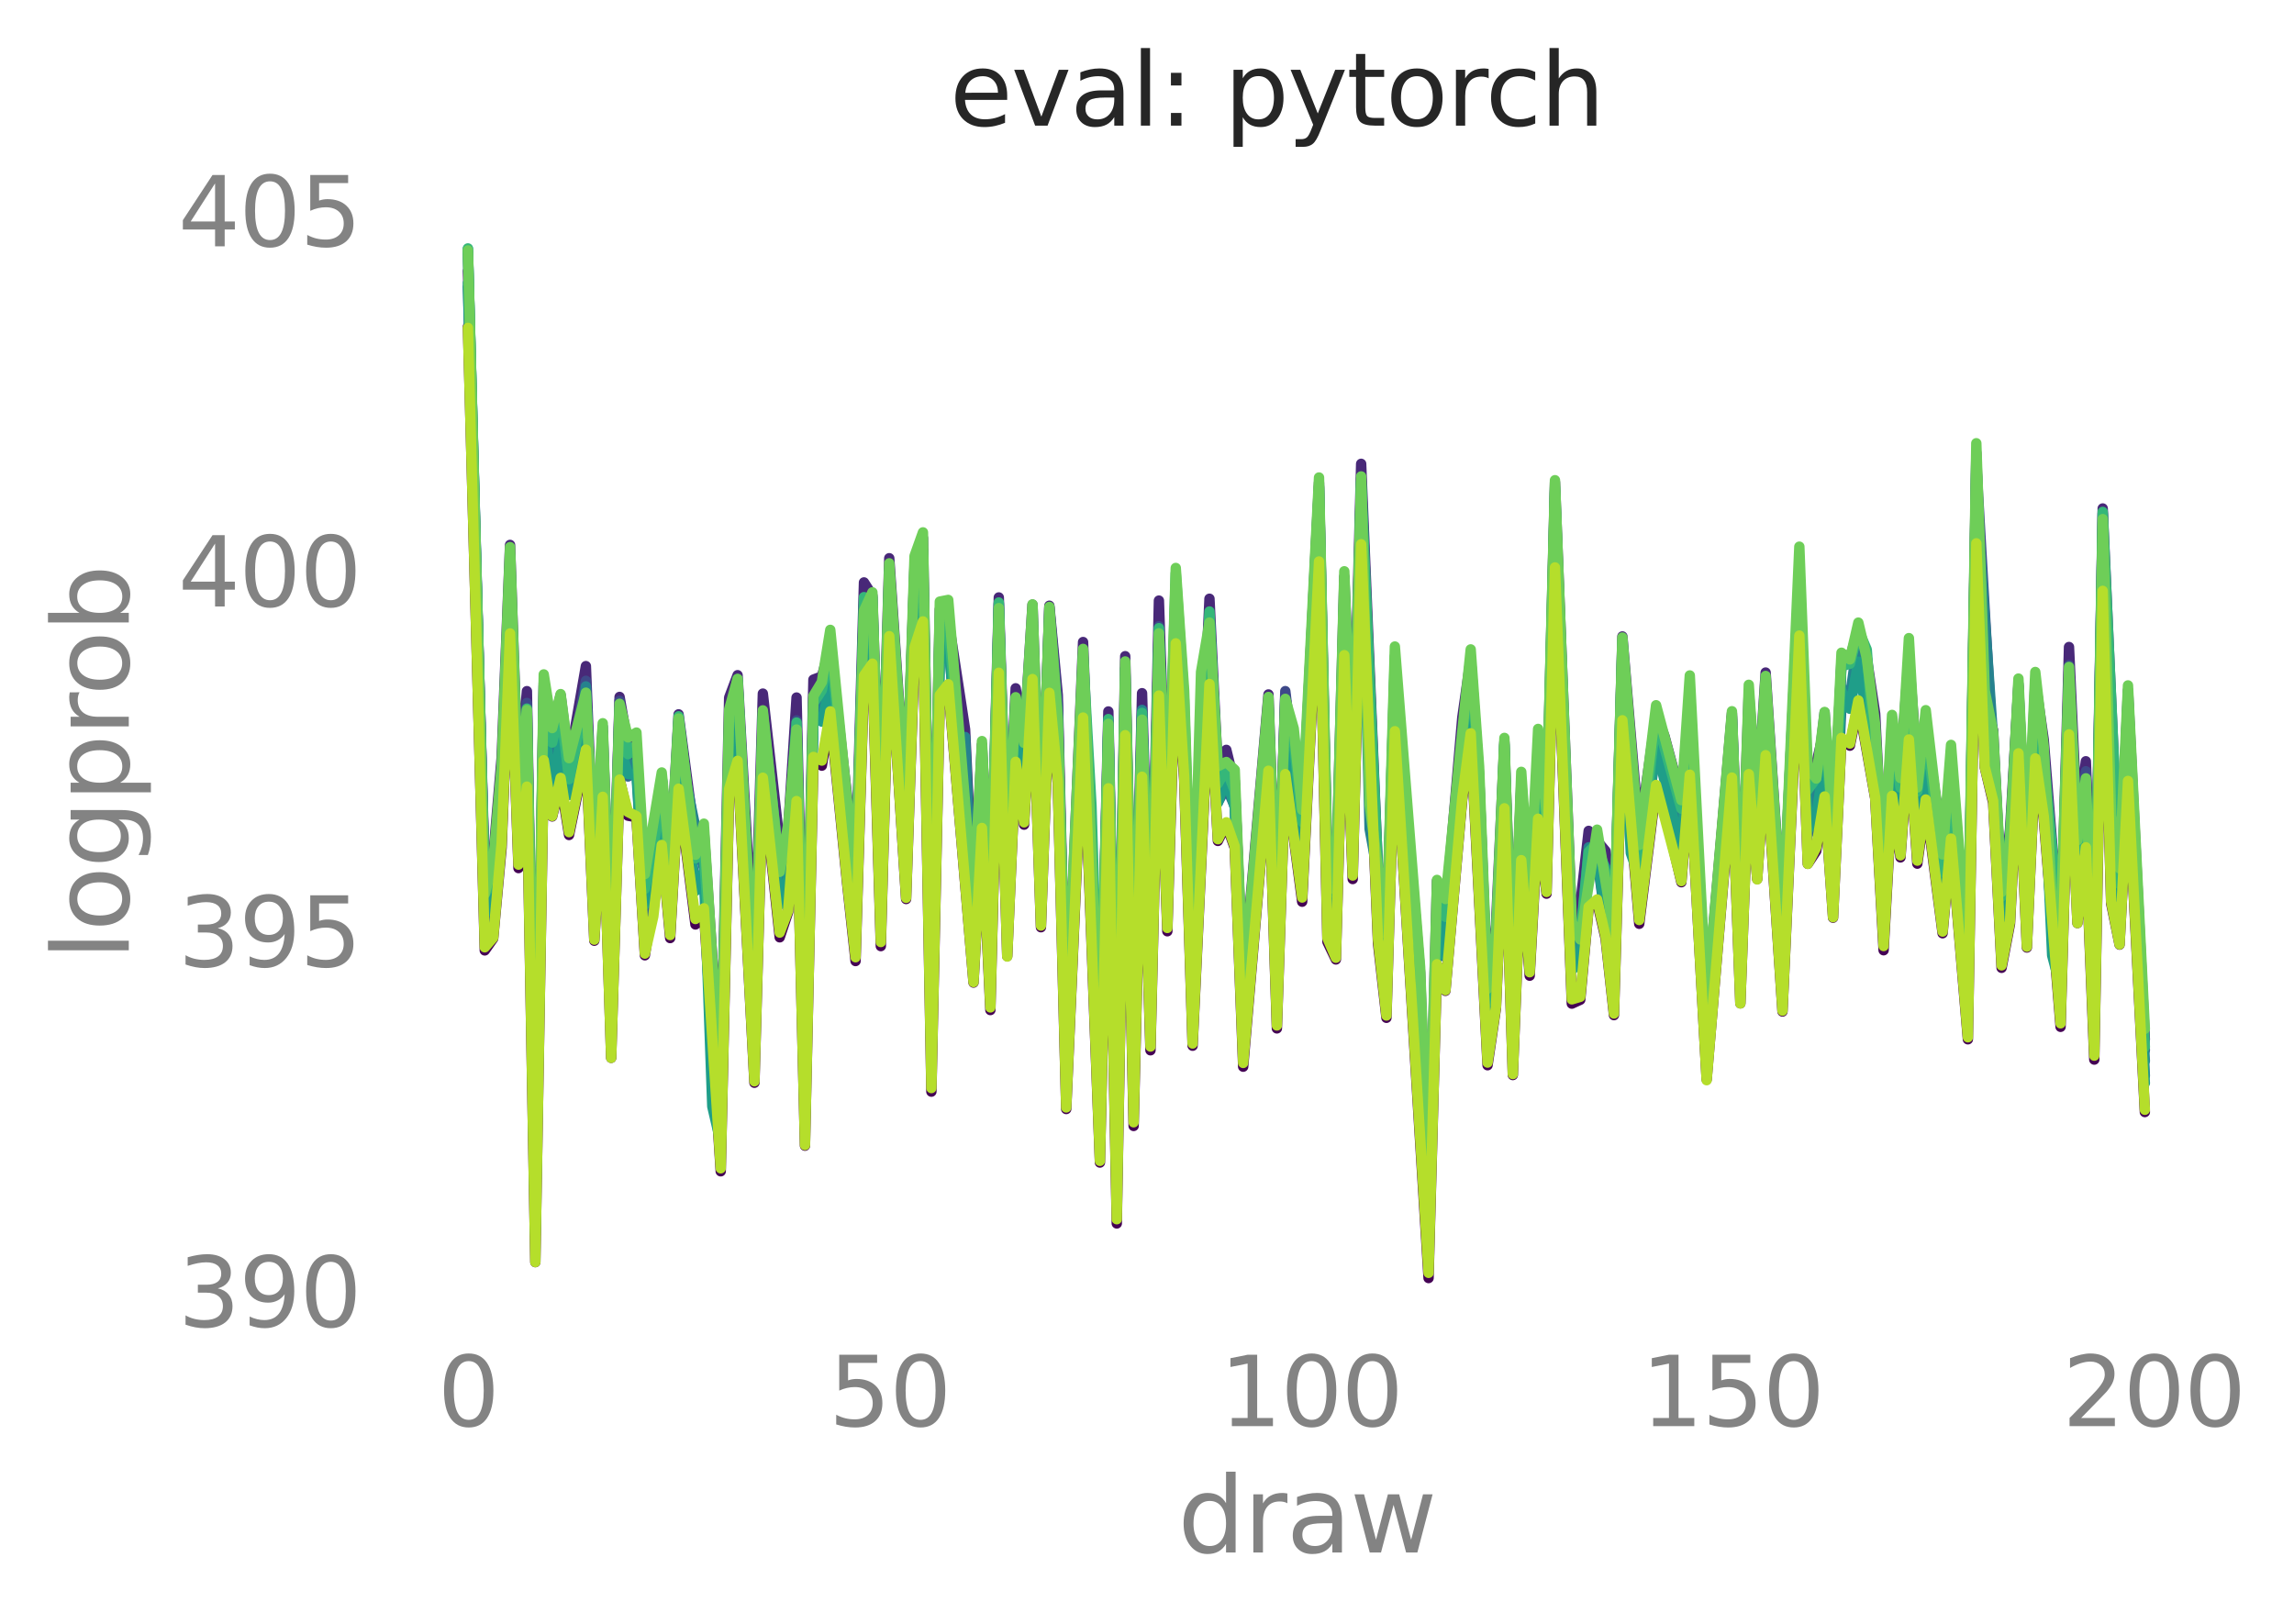 <?xml version="1.0" encoding="utf-8" standalone="no"?>
<!DOCTYPE svg PUBLIC "-//W3C//DTD SVG 1.1//EN"
  "http://www.w3.org/Graphics/SVG/1.1/DTD/svg11.dtd">
<svg xmlns:xlink="http://www.w3.org/1999/xlink" width="331.27pt" height="234.534pt" viewBox="0 0 331.27 234.534" xmlns="http://www.w3.org/2000/svg" version="1.1">
 <defs>
  <style type="text/css">*{stroke-linejoin: round; stroke-linecap: butt}</style>
 </defs>
 <g id="figure_1">
  <g id="patch_1">
   <path d="M 0 234.534 
L 331.27 234.534 
L 331.27 0 
L 0 0 
L 0 234.534 
z
" style="fill: none"/>
  </g>
  <g id="axes_1">
   <g id="patch_2">
    <path d="M 55.462 192.01 
L 321.839 192.01 
L 321.839 28.443 
L 55.462 28.443 
L 55.462 192.01 
z
" style="fill: none"/>
   </g>
   <g id="matplotlib.axis_1">
    <g id="xtick_1">
     <g id="text_1">
      <!-- 0 -->
      <g style="fill: #838383" transform="translate(63.196 205.958) scale(0.138 -0.138)">
       <defs>
        <path id="DejaVuSans-30" d="M 2034 4250 
Q 1547 4250 1301 3770 
Q 1056 3291 1056 2328 
Q 1056 1369 1301 889 
Q 1547 409 2034 409 
Q 2525 409 2770 889 
Q 3016 1369 3016 2328 
Q 3016 3291 2770 3770 
Q 2525 4250 2034 4250 
z
M 2034 4750 
Q 2819 4750 3233 4129 
Q 3647 3509 3647 2328 
Q 3647 1150 3233 529 
Q 2819 -91 2034 -91 
Q 1250 -91 836 529 
Q 422 1150 422 2328 
Q 422 3509 836 4129 
Q 1250 4750 2034 4750 
z
" transform="scale(0.016)"/>
       </defs>
       <use xlink:href="#DejaVuSans-30"/>
      </g>
     </g>
    </g>
    <g id="xtick_2">
     <g id="text_2">
      <!-- 50 -->
      <g style="fill: #838383" transform="translate(119.666 205.958) scale(0.138 -0.138)">
       <defs>
        <path id="DejaVuSans-35" d="M 691 4666 
L 3169 4666 
L 3169 4134 
L 1269 4134 
L 1269 2991 
Q 1406 3038 1543 3061 
Q 1681 3084 1819 3084 
Q 2600 3084 3056 2656 
Q 3513 2228 3513 1497 
Q 3513 744 3044 326 
Q 2575 -91 1722 -91 
Q 1428 -91 1123 -41 
Q 819 9 494 109 
L 494 744 
Q 775 591 1075 516 
Q 1375 441 1709 441 
Q 2250 441 2565 725 
Q 2881 1009 2881 1497 
Q 2881 1984 2565 2268 
Q 2250 2553 1709 2553 
Q 1456 2553 1204 2497 
Q 953 2441 691 2322 
L 691 4666 
z
" transform="scale(0.016)"/>
       </defs>
       <use xlink:href="#DejaVuSans-35"/>
       <use xlink:href="#DejaVuSans-30" x="63.623"/>
      </g>
     </g>
    </g>
    <g id="xtick_3">
     <g id="text_3">
      <!-- 100 -->
      <g style="fill: #838383" transform="translate(176.136 205.958) scale(0.138 -0.138)">
       <defs>
        <path id="DejaVuSans-31" d="M 794 531 
L 1825 531 
L 1825 4091 
L 703 3866 
L 703 4441 
L 1819 4666 
L 2450 4666 
L 2450 531 
L 3481 531 
L 3481 0 
L 794 0 
L 794 531 
z
" transform="scale(0.016)"/>
       </defs>
       <use xlink:href="#DejaVuSans-31"/>
       <use xlink:href="#DejaVuSans-30" x="63.623"/>
       <use xlink:href="#DejaVuSans-30" x="127.246"/>
      </g>
     </g>
    </g>
    <g id="xtick_4">
     <g id="text_4">
      <!-- 150 -->
      <g style="fill: #838383" transform="translate(236.981 205.958) scale(0.138 -0.138)">
       <use xlink:href="#DejaVuSans-31"/>
       <use xlink:href="#DejaVuSans-35" x="63.623"/>
       <use xlink:href="#DejaVuSans-30" x="127.246"/>
      </g>
     </g>
    </g>
    <g id="xtick_5">
     <g id="text_5">
      <!-- 200 -->
      <g style="fill: #838383" transform="translate(297.825 205.958) scale(0.138 -0.138)">
       <defs>
        <path id="DejaVuSans-32" d="M 1228 531 
L 3431 531 
L 3431 0 
L 469 0 
L 469 531 
Q 828 903 1448 1529 
Q 2069 2156 2228 2338 
Q 2531 2678 2651 2914 
Q 2772 3150 2772 3378 
Q 2772 3750 2511 3984 
Q 2250 4219 1831 4219 
Q 1534 4219 1204 4116 
Q 875 4013 500 3803 
L 500 4441 
Q 881 4594 1212 4672 
Q 1544 4750 1819 4750 
Q 2544 4750 2975 4387 
Q 3406 4025 3406 3419 
Q 3406 3131 3298 2873 
Q 3191 2616 2906 2266 
Q 2828 2175 2409 1742 
Q 1991 1309 1228 531 
z
" transform="scale(0.016)"/>
       </defs>
       <use xlink:href="#DejaVuSans-32"/>
       <use xlink:href="#DejaVuSans-30" x="63.623"/>
       <use xlink:href="#DejaVuSans-30" x="127.246"/>
      </g>
     </g>
    </g>
    <g id="text_6">
     <!-- draw -->
     <g style="fill: #838383" transform="translate(170.076 224.215) scale(0.15 -0.15)">
      <defs>
       <path id="DejaVuSans-64" d="M 2906 2969 
L 2906 4863 
L 3481 4863 
L 3481 0 
L 2906 0 
L 2906 525 
Q 2725 213 2448 61 
Q 2172 -91 1784 -91 
Q 1150 -91 751 415 
Q 353 922 353 1747 
Q 353 2572 751 3078 
Q 1150 3584 1784 3584 
Q 2172 3584 2448 3432 
Q 2725 3281 2906 2969 
z
M 947 1747 
Q 947 1113 1208 752 
Q 1469 391 1925 391 
Q 2381 391 2643 752 
Q 2906 1113 2906 1747 
Q 2906 2381 2643 2742 
Q 2381 3103 1925 3103 
Q 1469 3103 1208 2742 
Q 947 2381 947 1747 
z
" transform="scale(0.016)"/>
       <path id="DejaVuSans-72" d="M 2631 2963 
Q 2534 3019 2420 3045 
Q 2306 3072 2169 3072 
Q 1681 3072 1420 2755 
Q 1159 2438 1159 1844 
L 1159 0 
L 581 0 
L 581 3500 
L 1159 3500 
L 1159 2956 
Q 1341 3275 1631 3429 
Q 1922 3584 2338 3584 
Q 2397 3584 2469 3576 
Q 2541 3569 2628 3553 
L 2631 2963 
z
" transform="scale(0.016)"/>
       <path id="DejaVuSans-61" d="M 2194 1759 
Q 1497 1759 1228 1600 
Q 959 1441 959 1056 
Q 959 750 1161 570 
Q 1363 391 1709 391 
Q 2188 391 2477 730 
Q 2766 1069 2766 1631 
L 2766 1759 
L 2194 1759 
z
M 3341 1997 
L 3341 0 
L 2766 0 
L 2766 531 
Q 2569 213 2275 61 
Q 1981 -91 1556 -91 
Q 1019 -91 701 211 
Q 384 513 384 1019 
Q 384 1609 779 1909 
Q 1175 2209 1959 2209 
L 2766 2209 
L 2766 2266 
Q 2766 2663 2505 2880 
Q 2244 3097 1772 3097 
Q 1472 3097 1187 3025 
Q 903 2953 641 2809 
L 641 3341 
Q 956 3463 1253 3523 
Q 1550 3584 1831 3584 
Q 2591 3584 2966 3190 
Q 3341 2797 3341 1997 
z
" transform="scale(0.016)"/>
       <path id="DejaVuSans-77" d="M 269 3500 
L 844 3500 
L 1563 769 
L 2278 3500 
L 2956 3500 
L 3675 769 
L 4391 3500 
L 4966 3500 
L 4050 0 
L 3372 0 
L 2619 2869 
L 1863 0 
L 1184 0 
L 269 3500 
z
" transform="scale(0.016)"/>
      </defs>
      <use xlink:href="#DejaVuSans-64"/>
      <use xlink:href="#DejaVuSans-72" x="63.477"/>
      <use xlink:href="#DejaVuSans-61" x="104.59"/>
      <use xlink:href="#DejaVuSans-77" x="165.869"/>
     </g>
    </g>
   </g>
   <g id="matplotlib.axis_2">
    <g id="ytick_1">
     <g id="text_7">
      <!-- 390 -->
      <g style="fill: #838383" transform="translate(25.717 191.62) scale(0.138 -0.138)">
       <defs>
        <path id="DejaVuSans-33" d="M 2597 2516 
Q 3050 2419 3304 2112 
Q 3559 1806 3559 1356 
Q 3559 666 3084 287 
Q 2609 -91 1734 -91 
Q 1441 -91 1130 -33 
Q 819 25 488 141 
L 488 750 
Q 750 597 1062 519 
Q 1375 441 1716 441 
Q 2309 441 2620 675 
Q 2931 909 2931 1356 
Q 2931 1769 2642 2001 
Q 2353 2234 1838 2234 
L 1294 2234 
L 1294 2753 
L 1863 2753 
Q 2328 2753 2575 2939 
Q 2822 3125 2822 3475 
Q 2822 3834 2567 4026 
Q 2313 4219 1838 4219 
Q 1578 4219 1281 4162 
Q 984 4106 628 3988 
L 628 4550 
Q 988 4650 1302 4700 
Q 1616 4750 1894 4750 
Q 2613 4750 3031 4423 
Q 3450 4097 3450 3541 
Q 3450 3153 3228 2886 
Q 3006 2619 2597 2516 
z
" transform="scale(0.016)"/>
        <path id="DejaVuSans-39" d="M 703 97 
L 703 672 
Q 941 559 1184 500 
Q 1428 441 1663 441 
Q 2288 441 2617 861 
Q 2947 1281 2994 2138 
Q 2813 1869 2534 1725 
Q 2256 1581 1919 1581 
Q 1219 1581 811 2004 
Q 403 2428 403 3163 
Q 403 3881 828 4315 
Q 1253 4750 1959 4750 
Q 2769 4750 3195 4129 
Q 3622 3509 3622 2328 
Q 3622 1225 3098 567 
Q 2575 -91 1691 -91 
Q 1453 -91 1209 -44 
Q 966 3 703 97 
z
M 1959 2075 
Q 2384 2075 2632 2365 
Q 2881 2656 2881 3163 
Q 2881 3666 2632 3958 
Q 2384 4250 1959 4250 
Q 1534 4250 1286 3958 
Q 1038 3666 1038 3163 
Q 1038 2656 1286 2365 
Q 1534 2075 1959 2075 
z
" transform="scale(0.016)"/>
       </defs>
       <use xlink:href="#DejaVuSans-33"/>
       <use xlink:href="#DejaVuSans-39" x="63.623"/>
       <use xlink:href="#DejaVuSans-30" x="127.246"/>
      </g>
     </g>
    </g>
    <g id="ytick_2">
     <g id="text_8">
      <!-- 395 -->
      <g style="fill: #838383" transform="translate(25.717 139.604) scale(0.138 -0.138)">
       <use xlink:href="#DejaVuSans-33"/>
       <use xlink:href="#DejaVuSans-39" x="63.623"/>
       <use xlink:href="#DejaVuSans-35" x="127.246"/>
      </g>
     </g>
    </g>
    <g id="ytick_3">
     <g id="text_9">
      <!-- 400 -->
      <g style="fill: #838383" transform="translate(25.717 87.588) scale(0.138 -0.138)">
       <defs>
        <path id="DejaVuSans-34" d="M 2419 4116 
L 825 1625 
L 2419 1625 
L 2419 4116 
z
M 2253 4666 
L 3047 4666 
L 3047 1625 
L 3713 1625 
L 3713 1100 
L 3047 1100 
L 3047 0 
L 2419 0 
L 2419 1100 
L 313 1100 
L 313 1709 
L 2253 4666 
z
" transform="scale(0.016)"/>
       </defs>
       <use xlink:href="#DejaVuSans-34"/>
       <use xlink:href="#DejaVuSans-30" x="63.623"/>
       <use xlink:href="#DejaVuSans-30" x="127.246"/>
      </g>
     </g>
    </g>
    <g id="ytick_4">
     <g id="text_10">
      <!-- 405 -->
      <g style="fill: #838383" transform="translate(25.717 35.572) scale(0.138 -0.138)">
       <use xlink:href="#DejaVuSans-34"/>
       <use xlink:href="#DejaVuSans-30" x="63.623"/>
       <use xlink:href="#DejaVuSans-35" x="127.246"/>
      </g>
     </g>
    </g>
    <g id="text_11">
     <!-- logprob -->
     <g style="fill: #838383" transform="translate(18.598 138.686) rotate(-90) scale(0.15 -0.15)">
      <defs>
       <path id="DejaVuSans-6c" d="M 603 4863 
L 1178 4863 
L 1178 0 
L 603 0 
L 603 4863 
z
" transform="scale(0.016)"/>
       <path id="DejaVuSans-6f" d="M 1959 3097 
Q 1497 3097 1228 2736 
Q 959 2375 959 1747 
Q 959 1119 1226 758 
Q 1494 397 1959 397 
Q 2419 397 2687 759 
Q 2956 1122 2956 1747 
Q 2956 2369 2687 2733 
Q 2419 3097 1959 3097 
z
M 1959 3584 
Q 2709 3584 3137 3096 
Q 3566 2609 3566 1747 
Q 3566 888 3137 398 
Q 2709 -91 1959 -91 
Q 1206 -91 779 398 
Q 353 888 353 1747 
Q 353 2609 779 3096 
Q 1206 3584 1959 3584 
z
" transform="scale(0.016)"/>
       <path id="DejaVuSans-67" d="M 2906 1791 
Q 2906 2416 2648 2759 
Q 2391 3103 1925 3103 
Q 1463 3103 1205 2759 
Q 947 2416 947 1791 
Q 947 1169 1205 825 
Q 1463 481 1925 481 
Q 2391 481 2648 825 
Q 2906 1169 2906 1791 
z
M 3481 434 
Q 3481 -459 3084 -895 
Q 2688 -1331 1869 -1331 
Q 1566 -1331 1297 -1286 
Q 1028 -1241 775 -1147 
L 775 -588 
Q 1028 -725 1275 -790 
Q 1522 -856 1778 -856 
Q 2344 -856 2625 -561 
Q 2906 -266 2906 331 
L 2906 616 
Q 2728 306 2450 153 
Q 2172 0 1784 0 
Q 1141 0 747 490 
Q 353 981 353 1791 
Q 353 2603 747 3093 
Q 1141 3584 1784 3584 
Q 2172 3584 2450 3431 
Q 2728 3278 2906 2969 
L 2906 3500 
L 3481 3500 
L 3481 434 
z
" transform="scale(0.016)"/>
       <path id="DejaVuSans-70" d="M 1159 525 
L 1159 -1331 
L 581 -1331 
L 581 3500 
L 1159 3500 
L 1159 2969 
Q 1341 3281 1617 3432 
Q 1894 3584 2278 3584 
Q 2916 3584 3314 3078 
Q 3713 2572 3713 1747 
Q 3713 922 3314 415 
Q 2916 -91 2278 -91 
Q 1894 -91 1617 61 
Q 1341 213 1159 525 
z
M 3116 1747 
Q 3116 2381 2855 2742 
Q 2594 3103 2138 3103 
Q 1681 3103 1420 2742 
Q 1159 2381 1159 1747 
Q 1159 1113 1420 752 
Q 1681 391 2138 391 
Q 2594 391 2855 752 
Q 3116 1113 3116 1747 
z
" transform="scale(0.016)"/>
       <path id="DejaVuSans-62" d="M 3116 1747 
Q 3116 2381 2855 2742 
Q 2594 3103 2138 3103 
Q 1681 3103 1420 2742 
Q 1159 2381 1159 1747 
Q 1159 1113 1420 752 
Q 1681 391 2138 391 
Q 2594 391 2855 752 
Q 3116 1113 3116 1747 
z
M 1159 2969 
Q 1341 3281 1617 3432 
Q 1894 3584 2278 3584 
Q 2916 3584 3314 3078 
Q 3713 2572 3713 1747 
Q 3713 922 3314 415 
Q 2916 -91 2278 -91 
Q 1894 -91 1617 61 
Q 1341 213 1159 525 
L 1159 0 
L 581 0 
L 581 4863 
L 1159 4863 
L 1159 2969 
z
" transform="scale(0.016)"/>
      </defs>
      <use xlink:href="#DejaVuSans-6c"/>
      <use xlink:href="#DejaVuSans-6f" x="27.783"/>
      <use xlink:href="#DejaVuSans-67" x="88.965"/>
      <use xlink:href="#DejaVuSans-70" x="152.441"/>
      <use xlink:href="#DejaVuSans-72" x="215.918"/>
      <use xlink:href="#DejaVuSans-6f" x="254.781"/>
      <use xlink:href="#DejaVuSans-62" x="315.963"/>
     </g>
    </g>
   </g>
   <g id="line2d_1">
    <path d="M 67.571 47.173 
L 70.004 137.257 
L 71.221 135.531 
L 72.438 122.39 
L 73.655 91.593 
L 74.872 125.368 
L 76.089 114.272 
L 77.306 182.273 
L 78.522 110.25 
L 79.739 117.911 
L 80.956 112.954 
L 82.173 120.587 
L 84.607 108.714 
L 85.824 135.858 
L 87.041 114.995 
L 88.258 152.769 
L 89.474 112.542 
L 90.691 117.801 
L 91.908 118.028 
L 93.125 137.963 
L 95.559 122.044 
L 96.776 135.475 
L 97.993 114.092 
L 100.426 133.51 
L 101.643 131.543 
L 104.077 169.156 
L 105.294 114.425 
L 106.511 110.266 
L 108.945 156.37 
L 110.161 112.68 
L 112.595 135.367 
L 113.812 131.714 
L 115.029 115.683 
L 116.246 165.461 
L 117.463 109.651 
L 118.68 110.574 
L 119.897 103.291 
L 122.33 127.609 
L 123.547 138.793 
L 124.764 98.017 
L 125.981 96.469 
L 127.198 136.636 
L 128.415 91.988 
L 130.849 129.834 
L 132.065 93.998 
L 133.282 90.181 
L 134.499 157.652 
L 135.716 100.712 
L 136.933 99.024 
L 140.584 141.904 
L 141.8 120.049 
L 143.017 145.87 
L 144.234 97.699 
L 145.451 138.087 
L 146.668 110.384 
L 147.885 119.095 
L 149.102 98.258 
L 150.319 133.91 
L 151.536 100.377 
L 152.752 113.221 
L 153.969 160.164 
L 156.403 104.298 
L 158.837 167.894 
L 160.054 114.425 
L 161.271 176.691 
L 162.488 106.623 
L 163.704 162.609 
L 164.921 112.618 
L 166.138 151.68 
L 167.355 100.566 
L 168.572 134.491 
L 169.789 93.75 
L 171.006 112.704 
L 172.223 151.023 
L 174.656 99.404 
L 175.873 121.445 
L 177.09 119.027 
L 178.307 122.461 
L 179.524 154.05 
L 183.175 111.433 
L 184.391 148.521 
L 185.608 111.754 
L 188.042 130.223 
L 190.476 81.383 
L 191.693 136.024 
L 192.91 138.563 
L 194.127 94.88 
L 195.343 126.951 
L 196.56 78.852 
L 198.994 136.242 
L 200.211 146.99 
L 201.428 105.638 
L 206.295 184.575 
L 207.512 139.31 
L 208.729 143.096 
L 211.163 115.407 
L 212.38 106.407 
L 214.814 153.84 
L 216.03 145.589 
L 217.247 117.004 
L 218.464 155.256 
L 219.681 124.521 
L 220.898 140.908 
L 222.115 118.866 
L 223.332 129.061 
L 224.549 82.218 
L 226.982 144.944 
L 228.199 144.386 
L 229.416 131.059 
L 230.633 130.235 
L 231.85 135.503 
L 233.067 146.604 
L 234.284 104.605 
L 236.717 133.413 
L 239.151 113.782 
L 240.368 117.106 
L 242.802 127.409 
L 244.019 112.143 
L 246.453 155.877 
L 250.103 112.733 
L 251.32 144.901 
L 252.537 111.992 
L 253.754 126.948 
L 254.971 109.402 
L 257.405 146.084 
L 259.838 92.366 
L 261.055 124.751 
L 262.272 122.907 
L 263.489 115.158 
L 264.706 132.536 
L 265.923 106.677 
L 267.14 107.689 
L 268.357 101.594 
L 270.79 115.276 
L 272.007 137.234 
L 273.224 115.377 
L 274.441 123.824 
L 275.658 107.011 
L 276.875 124.728 
L 278.092 115.967 
L 280.525 134.781 
L 281.742 121.292 
L 284.176 150.094 
L 285.393 78.443 
L 286.61 110.789 
L 287.827 115.949 
L 289.044 139.772 
L 290.26 133.415 
L 291.477 109.172 
L 292.694 136.84 
L 293.911 109.87 
L 295.128 118.218 
L 297.562 148.294 
L 298.779 106.012 
L 299.996 133.311 
L 301.212 122.905 
L 302.429 153.026 
L 303.646 86.014 
L 304.863 130.47 
L 306.08 136.426 
L 307.297 113.192 
L 309.731 160.6 
L 309.731 160.6 
" clip-path="url(#pcec8968538)" style="fill: none; stroke: #440154; stroke-width: 1.5; stroke-linecap: round"/>
   </g>
   <g id="line2d_2">
    <path d="M 67.571 39.151 
L 70.004 126.274 
L 71.221 123.756 
L 72.438 109.398 
L 73.655 78.697 
L 74.872 114.412 
L 76.089 99.816 
L 77.306 171.863 
L 78.522 98.653 
L 79.739 105.536 
L 80.956 100.397 
L 82.173 110.205 
L 84.607 96.2 
L 85.824 126.695 
L 87.041 105.695 
L 88.258 141.36 
L 89.474 100.65 
L 90.691 107.613 
L 91.908 108.062 
L 93.125 127.391 
L 94.342 122.993 
L 95.559 112.174 
L 96.776 125.086 
L 97.993 103.167 
L 100.426 121.604 
L 101.643 119.998 
L 104.077 156.475 
L 105.294 100.75 
L 106.511 97.512 
L 108.945 140.52 
L 110.161 100.17 
L 112.595 121.8 
L 113.812 119.747 
L 115.029 100.738 
L 116.246 154.223 
L 117.463 98.151 
L 118.68 97.69 
L 119.897 93.381 
L 122.33 115.07 
L 123.547 126.566 
L 124.764 84.114 
L 125.981 86.025 
L 127.198 122.865 
L 128.415 80.619 
L 130.849 116.408 
L 132.065 81.853 
L 133.282 77.707 
L 134.499 144.912 
L 135.716 87.997 
L 136.933 89.376 
L 139.367 105.35 
L 140.584 131.045 
L 141.8 107.565 
L 143.017 132.893 
L 144.234 86.284 
L 145.451 125.604 
L 146.668 99.406 
L 147.885 106.645 
L 149.102 87.34 
L 150.319 122.556 
L 151.536 87.481 
L 152.752 100.384 
L 153.969 150.829 
L 156.403 92.722 
L 158.837 155.563 
L 160.054 102.75 
L 161.271 163.602 
L 162.488 94.768 
L 163.704 150.414 
L 164.921 100.111 
L 166.138 141.867 
L 167.355 86.738 
L 168.572 122.989 
L 169.789 84.462 
L 171.006 103.064 
L 172.223 139.893 
L 174.656 86.471 
L 175.873 111.363 
L 177.09 108.296 
L 178.307 113.274 
L 179.524 141.991 
L 183.175 100.292 
L 184.391 135.695 
L 185.608 100.448 
L 188.042 118.574 
L 190.476 69.724 
L 191.693 124.803 
L 192.91 128.126 
L 194.127 83.298 
L 195.343 113.695 
L 196.56 66.987 
L 198.994 125.795 
L 200.211 134.682 
L 201.428 96.081 
L 205.078 140.49 
L 206.295 174.904 
L 207.512 127.239 
L 208.729 131.827 
L 211.163 103.635 
L 212.38 95.093 
L 213.597 112.219 
L 214.814 143.592 
L 216.03 133.603 
L 217.247 107.186 
L 218.464 142.842 
L 219.681 113.76 
L 220.898 128.895 
L 222.115 109.063 
L 223.332 118.088 
L 224.549 69.652 
L 226.982 132.93 
L 228.199 130.696 
L 229.416 119.997 
L 231.85 122.901 
L 233.067 135.591 
L 234.284 91.918 
L 236.717 120.475 
L 239.151 103.211 
L 240.368 106.321 
L 242.802 115.372 
L 244.019 102.566 
L 246.453 145.282 
L 250.103 103.011 
L 251.32 135.165 
L 252.537 100.047 
L 253.754 116.039 
L 254.971 97.13 
L 257.405 134.02 
L 259.838 82.236 
L 261.055 115.563 
L 263.489 105.159 
L 264.706 120.828 
L 265.923 95.976 
L 267.14 94.998 
L 268.357 90.939 
L 269.573 94.993 
L 270.79 103.065 
L 272.007 127.443 
L 273.224 106.075 
L 274.441 110.718 
L 275.658 94.871 
L 276.875 110.962 
L 278.092 104.756 
L 280.525 122.313 
L 281.742 110.602 
L 284.176 139.916 
L 285.393 65.411 
L 286.61 101.33 
L 287.827 105.463 
L 289.044 129.839 
L 290.26 119.857 
L 291.477 99.107 
L 292.694 126.895 
L 293.911 98.305 
L 295.128 106.822 
L 297.562 136.84 
L 298.779 93.441 
L 299.996 119.84 
L 301.212 109.943 
L 302.429 141.47 
L 303.646 73.433 
L 306.08 128.648 
L 307.297 99.722 
L 309.731 150.113 
L 309.731 150.113 
" clip-path="url(#pcec8968538)" style="fill: none; stroke: #482878; stroke-width: 1.5; stroke-linecap: round"/>
   </g>
   <g id="line2d_3">
    <path d="M 67.571 36.418 
L 70.004 127.607 
L 71.221 125.678 
L 72.438 111.309 
L 73.655 81.026 
L 74.872 116.885 
L 76.089 101.527 
L 77.306 171.973 
L 78.522 99.012 
L 79.739 106.211 
L 80.956 103.531 
L 82.173 111.774 
L 84.607 98.327 
L 85.824 128.587 
L 87.041 104.971 
L 88.258 142.845 
L 89.474 101.21 
L 90.691 109.167 
L 91.908 108.782 
L 93.125 129.997 
L 95.559 112.47 
L 96.776 126.961 
L 97.993 104.273 
L 100.426 124.21 
L 101.643 120.989 
L 104.077 158.683 
L 105.294 105.716 
L 106.511 98.414 
L 108.945 145.078 
L 110.161 104.478 
L 112.595 125.298 
L 113.812 120.967 
L 115.029 104.039 
L 116.246 156.852 
L 117.463 100.705 
L 118.68 101.008 
L 119.897 92.185 
L 122.33 117.404 
L 123.547 127.647 
L 124.764 87.279 
L 125.981 87.36 
L 127.198 124.615 
L 128.415 84.027 
L 130.849 117.567 
L 132.065 82.955 
L 133.282 79.507 
L 134.499 148.679 
L 135.716 89.647 
L 136.933 89.933 
L 140.584 131.874 
L 141.8 109.419 
L 143.017 135.569 
L 144.234 87.204 
L 145.451 128.388 
L 146.668 101.888 
L 147.885 108.375 
L 149.102 89.79 
L 150.319 124.287 
L 151.536 87.736 
L 152.752 101.866 
L 153.969 152.627 
L 156.403 94.707 
L 158.837 156.501 
L 160.054 104.159 
L 161.271 165.392 
L 162.488 96.587 
L 163.704 152.994 
L 164.921 103.234 
L 166.138 143.512 
L 167.355 90.447 
L 168.572 124.612 
L 169.789 85.216 
L 171.006 103.169 
L 172.223 141.013 
L 174.656 88.862 
L 175.873 112.776 
L 177.09 110.219 
L 178.307 112.807 
L 179.524 144.072 
L 183.175 102.227 
L 184.391 138.852 
L 185.608 99.814 
L 188.042 120.239 
L 190.476 70.359 
L 191.693 126.874 
L 192.91 131.159 
L 194.127 85.213 
L 195.343 116.141 
L 196.56 69.108 
L 198.994 127.158 
L 200.211 136.384 
L 201.428 97.242 
L 205.078 141.946 
L 206.295 177.173 
L 207.512 130.432 
L 208.729 132.945 
L 211.163 105.636 
L 212.38 97.276 
L 213.597 113.794 
L 214.814 144.043 
L 216.03 135.471 
L 217.247 108.673 
L 218.464 145.079 
L 219.681 112.871 
L 220.898 130.787 
L 222.115 109.629 
L 223.332 120.532 
L 224.549 70.874 
L 226.982 134.756 
L 228.199 134.639 
L 229.416 123.504 
L 230.633 122.71 
L 231.85 126.184 
L 233.067 135.882 
L 234.284 93.232 
L 236.717 122.527 
L 239.151 104.137 
L 240.368 106.556 
L 242.802 117.147 
L 244.019 103.792 
L 246.453 145.759 
L 250.103 103.475 
L 251.32 137.37 
L 252.537 101.679 
L 253.754 117.3 
L 254.971 100.832 
L 257.405 136.405 
L 259.838 83.064 
L 261.055 114.028 
L 262.272 113.208 
L 263.489 102.898 
L 264.706 122.616 
L 265.923 95.332 
L 267.14 95.295 
L 268.357 91.122 
L 269.573 95.977 
L 270.79 105.137 
L 272.007 129.207 
L 273.224 107.126 
L 274.441 113.156 
L 275.658 95.121 
L 276.875 114.311 
L 278.092 104.731 
L 280.525 122.701 
L 281.742 110.831 
L 284.176 141.062 
L 285.393 67.014 
L 287.827 109.313 
L 289.044 131.419 
L 290.26 121.553 
L 291.477 98.791 
L 292.694 127.473 
L 293.911 99.738 
L 295.128 108.826 
L 297.562 137.516 
L 298.779 96.067 
L 299.996 122.106 
L 301.212 111.388 
L 302.429 142.493 
L 303.646 74.166 
L 304.863 121.147 
L 306.08 128.069 
L 307.297 100.664 
L 309.731 151.661 
L 309.731 151.661 
" clip-path="url(#pcec8968538)" style="fill: none; stroke: #3e4989; stroke-width: 1.5; stroke-linecap: round"/>
   </g>
   <g id="line2d_4">
    <path d="M 67.571 41.47 
L 70.004 133.388 
L 71.221 130.129 
L 72.438 117.42 
L 73.655 85.563 
L 74.872 118.438 
L 76.089 107.3 
L 77.306 178.376 
L 78.522 103.361 
L 79.739 112.146 
L 80.956 107.582 
L 82.173 114.775 
L 84.607 104.03 
L 85.824 131.275 
L 87.041 109.814 
L 88.258 146.231 
L 89.474 105.674 
L 90.691 112.141 
L 91.908 110.932 
L 93.125 132.319 
L 94.342 129.268 
L 95.559 115.377 
L 96.776 130.664 
L 97.993 108.909 
L 100.426 128.097 
L 101.643 126.585 
L 104.077 164.479 
L 105.294 109.538 
L 106.511 104.226 
L 108.945 152.77 
L 110.161 106.909 
L 112.595 130.424 
L 113.812 126.982 
L 115.029 110.608 
L 116.246 162.165 
L 117.463 102.325 
L 118.68 103.829 
L 119.897 96.25 
L 122.33 121.708 
L 123.547 133.146 
L 124.764 90.579 
L 125.981 90.495 
L 127.198 131.91 
L 128.415 85.17 
L 130.849 124.306 
L 132.065 86.523 
L 133.282 84.831 
L 134.499 153.316 
L 135.716 94.49 
L 136.933 92.367 
L 140.584 135.015 
L 141.8 113.238 
L 143.017 141.527 
L 144.234 91.183 
L 145.451 133.3 
L 146.668 105.163 
L 147.885 111.481 
L 149.102 91.532 
L 150.319 127.31 
L 151.536 93.709 
L 152.752 107.228 
L 153.969 154.802 
L 156.403 97.747 
L 158.837 163.589 
L 160.054 107.423 
L 161.271 170.586 
L 162.488 101.488 
L 163.704 158.169 
L 164.921 104.243 
L 166.138 147.094 
L 167.355 95.691 
L 168.572 127.256 
L 169.789 86.615 
L 171.006 105.679 
L 172.223 146.272 
L 174.656 92.356 
L 175.873 115.89 
L 177.09 113.6 
L 178.307 116.45 
L 179.524 149.026 
L 183.175 105.402 
L 184.391 142.833 
L 185.608 105.298 
L 188.042 124.641 
L 190.476 73.811 
L 191.693 129.69 
L 192.91 132.401 
L 194.127 88.171 
L 195.343 121.64 
L 196.56 72.103 
L 198.994 131.107 
L 200.211 143.172 
L 201.428 99.672 
L 206.295 178.325 
L 207.512 133.217 
L 208.729 138.24 
L 211.163 109.006 
L 212.38 99.922 
L 214.814 147.47 
L 216.03 139.369 
L 217.247 111.768 
L 218.464 150.127 
L 219.681 118.808 
L 220.898 133.957 
L 222.115 111.483 
L 223.332 122.788 
L 224.549 77.103 
L 226.982 139.014 
L 228.199 138.461 
L 229.416 124.083 
L 230.633 123.788 
L 233.067 142.097 
L 234.284 98.104 
L 236.717 128.275 
L 239.151 107.475 
L 240.368 111.58 
L 242.802 122.259 
L 244.019 106.321 
L 246.453 149.975 
L 250.103 105.34 
L 251.32 138.472 
L 252.537 108.006 
L 253.754 123.509 
L 254.971 104.036 
L 257.405 139.884 
L 259.838 85.934 
L 261.055 120.619 
L 262.272 117.503 
L 263.489 108.677 
L 264.706 127.55 
L 265.923 101.86 
L 267.14 101.577 
L 268.357 93.409 
L 270.79 111.619 
L 272.007 131.798 
L 273.224 108.37 
L 274.441 117.82 
L 275.658 100.755 
L 276.875 119.701 
L 278.092 111.898 
L 279.308 116.519 
L 280.525 130.008 
L 281.742 115.609 
L 284.176 143.185 
L 285.393 71.81 
L 286.61 106.728 
L 287.827 111.437 
L 289.044 134.3 
L 290.26 127.114 
L 291.477 103.674 
L 292.694 132.073 
L 293.911 103.167 
L 295.128 113.708 
L 297.562 142.434 
L 298.779 101.979 
L 299.996 127.458 
L 301.212 116.178 
L 302.429 147.4 
L 303.646 78.774 
L 304.863 125.926 
L 306.08 131.62 
L 307.297 107.875 
L 309.731 155.361 
L 309.731 155.361 
" clip-path="url(#pcec8968538)" style="fill: none; stroke: #31688e; stroke-width: 1.5; stroke-linecap: round"/>
   </g>
   <g id="line2d_5">
    <path d="M 67.571 35.984 
L 70.004 127.642 
L 71.221 126.669 
L 72.438 112.967 
L 73.655 84.812 
L 74.872 115.573 
L 76.089 106.179 
L 77.306 176.989 
L 78.522 103.014 
L 79.739 111.381 
L 80.956 105.048 
L 82.173 112.255 
L 83.39 109.95 
L 84.607 99.127 
L 85.824 126.914 
L 87.041 108.091 
L 88.258 147.631 
L 89.474 107.005 
L 90.691 110.534 
L 91.908 110.343 
L 93.125 130.298 
L 94.342 124.32 
L 95.559 112.187 
L 96.776 127.262 
L 97.993 107.713 
L 101.643 125.438 
L 104.077 161.374 
L 105.294 107.009 
L 106.511 102.424 
L 108.945 150.914 
L 110.161 103.58 
L 112.595 126.847 
L 113.812 123.834 
L 115.029 107.941 
L 116.246 158.952 
L 117.463 102.936 
L 118.68 101.389 
L 119.897 93.657 
L 122.33 120.385 
L 123.547 130.137 
L 124.764 89.328 
L 125.981 86.314 
L 127.198 128.935 
L 128.415 82.184 
L 130.849 122.768 
L 132.065 85.307 
L 133.282 81.073 
L 134.499 150.245 
L 135.716 91.746 
L 136.933 90.213 
L 138.15 106.741 
L 139.367 106.438 
L 140.584 135.028 
L 141.8 114.327 
L 143.017 140.612 
L 144.234 87.882 
L 145.451 132.212 
L 146.668 101.607 
L 147.885 111.635 
L 149.102 91.808 
L 150.319 126.725 
L 151.536 90.831 
L 152.752 105.59 
L 153.969 152.701 
L 156.403 95.805 
L 158.837 161.34 
L 160.054 104.719 
L 161.271 170.484 
L 162.488 98.388 
L 163.704 152.317 
L 164.921 102.529 
L 166.138 142.958 
L 167.355 90.852 
L 168.572 128.408 
L 169.789 84.991 
L 171.006 104.748 
L 172.223 143.695 
L 174.656 89.076 
L 175.873 112.047 
L 177.09 111.795 
L 178.307 113.728 
L 179.524 146.953 
L 183.175 101.747 
L 184.391 141.651 
L 185.608 103.294 
L 188.042 122.361 
L 190.476 72.57 
L 191.693 128.606 
L 192.91 129.308 
L 194.127 86.934 
L 195.343 119.979 
L 196.56 69.633 
L 197.777 119.692 
L 198.994 126.361 
L 200.211 138.619 
L 201.428 97.528 
L 206.295 178.441 
L 207.512 131.54 
L 208.729 133.181 
L 211.163 107.942 
L 212.38 99.144 
L 214.814 145.454 
L 216.03 138.213 
L 217.247 107.588 
L 218.464 148.762 
L 219.681 115.72 
L 220.898 133.957 
L 222.115 111.999 
L 223.332 120.731 
L 224.549 72.749 
L 226.982 136.535 
L 228.199 136.507 
L 229.416 122.37 
L 230.633 123.051 
L 231.85 125.283 
L 233.067 138.948 
L 234.284 95.729 
L 236.717 125.772 
L 239.151 105.724 
L 240.368 109.163 
L 241.585 118.448 
L 242.802 118.17 
L 244.019 103.824 
L 246.453 151.607 
L 250.103 104.773 
L 251.32 135.906 
L 252.537 104.557 
L 253.754 117.471 
L 254.971 101.239 
L 257.405 139.463 
L 259.838 83.517 
L 261.055 116.293 
L 263.489 106.519 
L 264.706 124.926 
L 265.923 99.282 
L 267.14 100.736 
L 268.357 91.97 
L 270.79 105.753 
L 272.007 128.088 
L 273.224 107.843 
L 274.441 117.173 
L 275.658 99.516 
L 276.875 115.888 
L 278.092 107.365 
L 279.308 113.988 
L 280.525 126.18 
L 281.742 114.219 
L 284.176 141.303 
L 285.393 71.428 
L 287.827 106.754 
L 289.044 129.897 
L 290.26 126.324 
L 291.477 100.462 
L 292.694 127.554 
L 293.911 102.514 
L 295.128 108.454 
L 297.562 141.639 
L 298.779 98.405 
L 299.996 126.723 
L 301.212 115.171 
L 302.429 144.794 
L 303.646 76.914 
L 304.863 121.789 
L 306.08 126.92 
L 307.297 105.267 
L 309.731 153.225 
L 309.731 153.225 
" clip-path="url(#pcec8968538)" style="fill: none; stroke: #26828e; stroke-width: 1.5; stroke-linecap: round"/>
   </g>
   <g id="line2d_6">
    <path d="M 67.571 40.881 
L 70.004 131.415 
L 71.221 131.614 
L 72.438 116.102 
L 73.655 85.508 
L 74.872 119.27 
L 76.089 108.266 
L 77.306 178.06 
L 78.522 104.442 
L 79.739 114.115 
L 80.956 106.971 
L 82.173 114.802 
L 84.607 103.083 
L 85.824 130.32 
L 87.041 107.756 
L 88.258 145.848 
L 89.474 107.728 
L 90.691 111.771 
L 91.908 111.912 
L 93.125 130.616 
L 95.559 117.005 
L 96.776 131.116 
L 97.993 109.27 
L 100.426 128.662 
L 101.643 125.826 
L 102.86 159.796 
L 104.077 165.004 
L 105.294 109.22 
L 106.511 103.447 
L 108.945 152.403 
L 110.161 107.88 
L 112.595 130.652 
L 113.812 126.946 
L 115.029 111.442 
L 116.246 161.159 
L 117.463 103.248 
L 118.68 104.214 
L 119.897 99.011 
L 122.33 122.328 
L 123.547 132.362 
L 124.764 91.602 
L 125.981 90.196 
L 127.198 131.339 
L 128.415 85.008 
L 130.849 125.175 
L 132.065 88.838 
L 133.282 83.632 
L 134.499 153.132 
L 135.716 95.555 
L 136.933 92.211 
L 140.584 136.589 
L 141.8 114.088 
L 143.017 140.82 
L 144.234 92.399 
L 145.451 133.566 
L 146.668 105.506 
L 147.885 113.984 
L 149.102 90.723 
L 150.319 126.716 
L 151.536 95.372 
L 152.752 107.957 
L 153.969 155.046 
L 156.403 97.278 
L 158.837 164.603 
L 160.054 109.061 
L 161.271 172.568 
L 162.488 100.705 
L 163.704 157.534 
L 164.921 107.665 
L 166.138 145.258 
L 167.355 95.658 
L 168.572 129.126 
L 169.789 86.826 
L 171.006 106.345 
L 172.223 145.546 
L 174.656 93.574 
L 175.873 115.912 
L 177.09 112.323 
L 178.307 116.599 
L 179.524 149.387 
L 183.175 105.74 
L 184.391 143.613 
L 185.608 105.806 
L 188.042 124.587 
L 190.476 75.768 
L 191.693 131.585 
L 192.91 130.992 
L 194.127 88.224 
L 195.343 122.729 
L 196.56 70.595 
L 198.994 131.423 
L 200.211 142.222 
L 201.428 99.396 
L 206.295 180.557 
L 207.512 132.811 
L 208.729 138.047 
L 211.163 109.068 
L 212.38 101.272 
L 214.814 146.236 
L 216.03 139.366 
L 217.247 110.861 
L 218.464 149.777 
L 219.681 118.559 
L 220.898 134.969 
L 222.115 113.098 
L 223.332 123.063 
L 224.549 76.825 
L 226.982 140.054 
L 228.199 139.074 
L 229.416 125.683 
L 230.633 123.425 
L 233.067 141.544 
L 234.284 100.55 
L 235.501 123.197 
L 236.717 126.733 
L 239.151 107.493 
L 242.802 123.224 
L 244.019 105.072 
L 246.453 151.124 
L 250.103 105.096 
L 251.32 139.001 
L 252.537 107.589 
L 253.754 122.478 
L 254.971 101.873 
L 257.405 139.752 
L 259.838 85.225 
L 261.055 119.826 
L 262.272 117.864 
L 263.489 109.845 
L 264.706 125.649 
L 265.923 99.766 
L 267.14 102.358 
L 268.357 95.562 
L 270.79 110.956 
L 272.007 131.698 
L 273.224 108.848 
L 274.441 117.277 
L 275.658 99.905 
L 276.875 119.628 
L 278.092 110.462 
L 280.525 127.574 
L 281.742 114.492 
L 284.176 145.29 
L 285.393 71.532 
L 286.61 104.978 
L 287.827 109.659 
L 289.044 134.76 
L 290.26 128.149 
L 291.477 100.913 
L 292.694 131.245 
L 293.911 105.366 
L 295.128 110.992 
L 296.345 137.978 
L 297.562 142.567 
L 298.779 98.72 
L 299.996 128.093 
L 301.212 116.248 
L 302.429 148.207 
L 303.646 78.554 
L 304.863 124.201 
L 306.08 131.506 
L 307.297 107.62 
L 309.731 156.426 
L 309.731 156.426 
" clip-path="url(#pcec8968538)" style="fill: none; stroke: #1f9e89; stroke-width: 1.5; stroke-linecap: round"/>
   </g>
   <g id="line2d_7">
    <path d="M 67.571 35.877 
L 70.004 129.172 
L 71.221 126.986 
L 72.438 113.398 
L 73.655 80.252 
L 74.872 116.213 
L 76.089 102.338 
L 77.306 173.994 
L 78.522 100.432 
L 79.739 107.237 
L 80.956 102.049 
L 82.173 112.526 
L 84.607 100.309 
L 85.824 127.227 
L 87.041 106.836 
L 88.258 142.501 
L 89.474 102.281 
L 90.691 108.917 
L 91.908 107.587 
L 93.125 128.35 
L 94.342 123.108 
L 95.559 112.263 
L 96.776 126.927 
L 97.993 103.451 
L 100.426 123.966 
L 101.643 123.094 
L 104.077 159.529 
L 105.294 104.262 
L 106.511 98.088 
L 108.945 145.248 
L 110.161 103.012 
L 112.595 125.396 
L 113.812 120.976 
L 115.029 104.348 
L 116.246 157.035 
L 117.463 101.543 
L 118.68 99.659 
L 119.897 92.513 
L 122.33 117.841 
L 123.547 127.985 
L 124.764 86.238 
L 125.981 88.1 
L 127.198 124.902 
L 128.415 82.715 
L 130.849 117.136 
L 132.065 82.313 
L 133.282 80.32 
L 134.499 148.315 
L 135.716 89.173 
L 136.933 89.833 
L 140.584 131.659 
L 141.8 108.768 
L 143.017 134.131 
L 144.234 87.012 
L 145.451 127.22 
L 146.668 100.833 
L 147.885 106.466 
L 149.102 88.761 
L 150.319 124.18 
L 151.536 88.968 
L 152.752 103.345 
L 153.969 151.52 
L 156.403 94.712 
L 157.62 116.37 
L 158.837 156.802 
L 160.054 103.848 
L 161.271 167.151 
L 162.488 96.639 
L 163.704 150.332 
L 164.921 102.953 
L 166.138 142.881 
L 167.355 90.723 
L 168.572 123.176 
L 169.789 82.8 
L 171.006 101.238 
L 172.223 141.085 
L 174.656 88.311 
L 175.873 113.163 
L 177.09 111.049 
L 178.307 114.221 
L 179.524 143.162 
L 183.175 102.458 
L 184.391 138.861 
L 185.608 102.472 
L 186.825 106.679 
L 188.042 118.697 
L 190.476 70.195 
L 191.693 126.943 
L 192.91 129.165 
L 194.127 84.846 
L 195.343 117.076 
L 196.56 69.581 
L 198.994 125.657 
L 200.211 136.594 
L 201.428 94.796 
L 206.295 174.422 
L 207.512 129.767 
L 208.729 132.41 
L 211.163 106.697 
L 212.38 95.205 
L 213.597 112.232 
L 214.814 144.682 
L 216.03 135.775 
L 217.247 107.434 
L 218.464 146.294 
L 219.681 113.654 
L 220.898 130.487 
L 222.115 107.931 
L 223.332 118.732 
L 224.549 70.398 
L 226.982 134.534 
L 228.199 135.486 
L 229.416 123.018 
L 230.633 121.8 
L 231.85 125.975 
L 233.067 135.418 
L 234.284 92.59 
L 236.717 125.122 
L 239.151 103.5 
L 242.802 116.792 
L 244.019 101.179 
L 246.453 147.63 
L 250.103 103.948 
L 251.32 137.506 
L 252.537 101.965 
L 253.754 116.55 
L 254.971 99.257 
L 257.405 133.981 
L 259.838 82.173 
L 261.055 114.061 
L 262.272 112.384 
L 263.489 104.352 
L 264.706 120.674 
L 265.923 96.219 
L 267.14 95.857 
L 268.357 90.965 
L 269.573 93.817 
L 272.007 126.526 
L 273.224 104.276 
L 274.441 113.731 
L 275.658 95.894 
L 276.875 114.291 
L 278.092 104.82 
L 280.525 125.891 
L 281.742 110.874 
L 284.176 141.426 
L 285.393 66.126 
L 286.61 101.588 
L 287.827 106.989 
L 289.044 129.468 
L 290.26 120.725 
L 291.477 101.801 
L 292.694 126.611 
L 293.911 99.893 
L 295.128 109.513 
L 297.562 135.55 
L 298.779 97.569 
L 299.996 122.456 
L 301.212 114.291 
L 302.429 143.328 
L 303.646 73.927 
L 306.08 127.668 
L 307.297 100.564 
L 309.731 151.195 
L 309.731 151.195 
" clip-path="url(#pcec8968538)" style="fill: none; stroke: #35b779; stroke-width: 1.5; stroke-linecap: round"/>
   </g>
   <g id="line2d_8">
    <path d="M 67.571 36.166 
L 70.004 129.074 
L 71.221 124.477 
L 72.438 110.587 
L 73.655 79.012 
L 74.872 114.813 
L 76.089 102.545 
L 77.306 169.617 
L 78.522 97.398 
L 79.739 105.146 
L 80.956 100.241 
L 82.173 109.491 
L 84.607 100.038 
L 85.824 124.003 
L 87.041 104.451 
L 88.258 141.474 
L 89.474 101.641 
L 90.691 106.493 
L 91.908 105.797 
L 93.125 126.226 
L 95.559 111.56 
L 96.776 124.414 
L 97.993 103.767 
L 100.426 123.448 
L 101.643 118.955 
L 104.077 157.924 
L 105.294 102.467 
L 106.511 98.047 
L 108.945 144.39 
L 110.161 102.593 
L 112.595 125.91 
L 113.812 119.118 
L 115.029 105.358 
L 116.246 152.853 
L 117.463 100.506 
L 118.68 98.496 
L 119.897 90.965 
L 122.33 115.583 
L 123.547 127.617 
L 124.764 88.195 
L 125.981 85.545 
L 127.198 124.699 
L 128.415 81.355 
L 130.849 117.009 
L 132.065 80.304 
L 133.282 76.884 
L 134.499 148.154 
L 135.716 86.882 
L 136.933 86.641 
L 140.584 130.589 
L 141.8 107.028 
L 143.017 132.57 
L 144.234 87.822 
L 145.451 125.375 
L 146.668 100.693 
L 147.885 107.29 
L 149.102 87.284 
L 150.319 122.078 
L 151.536 87.652 
L 152.752 104.032 
L 153.969 149.282 
L 156.403 93.713 
L 158.837 154.47 
L 160.054 104.534 
L 161.271 164.846 
L 162.488 95.527 
L 163.704 150.488 
L 164.921 103.933 
L 166.138 140.901 
L 167.355 91.461 
L 168.572 121.517 
L 169.789 82.026 
L 171.006 99.777 
L 172.223 138.857 
L 173.439 97.041 
L 174.656 89.911 
L 175.873 110.661 
L 177.09 110.05 
L 178.307 111.173 
L 179.524 142.513 
L 183.175 100.657 
L 184.391 135.917 
L 185.608 100.928 
L 186.825 105.206 
L 188.042 116.955 
L 190.476 68.96 
L 191.693 124.632 
L 192.91 128.591 
L 194.127 82.507 
L 195.343 116.132 
L 196.56 68.805 
L 197.777 116.132 
L 200.211 134.858 
L 201.428 93.371 
L 205.078 139.663 
L 206.295 173.018 
L 207.512 127.079 
L 208.729 129.831 
L 211.163 105.701 
L 212.38 93.788 
L 213.597 110.693 
L 214.814 142.783 
L 216.03 134.964 
L 217.247 106.568 
L 218.464 144.81 
L 219.681 111.471 
L 220.898 129.27 
L 222.115 105.272 
L 223.332 117.366 
L 224.549 69.354 
L 226.982 133.18 
L 228.199 135.675 
L 230.633 119.82 
L 233.067 134.71 
L 234.284 92.068 
L 236.717 122.026 
L 239.151 101.851 
L 242.802 115.552 
L 244.019 97.549 
L 246.453 144.956 
L 250.103 102.717 
L 251.32 136.065 
L 252.537 98.9 
L 253.754 116.772 
L 254.971 97.622 
L 257.405 134.192 
L 259.838 78.949 
L 261.055 110.762 
L 262.272 112.432 
L 263.489 102.824 
L 264.706 119.33 
L 265.923 94.268 
L 267.14 95.231 
L 268.357 89.917 
L 269.573 95.032 
L 270.79 104.692 
L 272.007 125.11 
L 273.224 103.249 
L 274.441 112.364 
L 275.658 92.157 
L 276.875 113.731 
L 278.092 102.564 
L 280.525 123.395 
L 281.742 107.577 
L 284.176 138.736 
L 285.393 64.013 
L 286.61 99.739 
L 287.827 105.746 
L 289.044 128.819 
L 290.26 121.422 
L 291.477 97.999 
L 292.694 124.239 
L 293.911 97.048 
L 295.128 107.814 
L 296.345 130.885 
L 297.562 134.298 
L 298.779 96.318 
L 299.996 121.332 
L 301.212 112.406 
L 302.429 144.127 
L 303.646 74.972 
L 304.863 117.796 
L 306.08 125.405 
L 307.297 98.987 
L 309.731 148.582 
L 309.731 148.582 
" clip-path="url(#pcec8968538)" style="fill: none; stroke: #6ece58; stroke-width: 1.5; stroke-linecap: round"/>
   </g>
   <g id="line2d_9">
    <path d="M 67.571 47.353 
L 70.004 136.81 
L 71.221 135.409 
L 72.438 121.768 
L 73.655 91.483 
L 74.872 124.869 
L 76.089 113.609 
L 77.306 182.27 
L 78.522 109.801 
L 79.739 117.851 
L 80.956 112.346 
L 82.173 120.179 
L 84.607 108.265 
L 85.824 135.71 
L 87.041 115.079 
L 88.258 152.782 
L 89.474 112.594 
L 90.691 117.269 
L 91.908 117.875 
L 93.125 137.72 
L 94.342 132.355 
L 95.559 122.032 
L 96.776 135.041 
L 97.993 113.911 
L 100.426 132.723 
L 101.643 131.177 
L 104.077 168.729 
L 105.294 113.936 
L 106.511 109.882 
L 108.945 156.163 
L 110.161 112.32 
L 112.595 134.683 
L 113.812 131.503 
L 115.029 115.694 
L 116.246 165.37 
L 117.463 109.32 
L 118.68 109.844 
L 119.897 102.732 
L 122.33 127.33 
L 123.547 138.245 
L 124.764 97.588 
L 125.981 95.845 
L 127.198 136.048 
L 128.415 91.877 
L 130.849 129.669 
L 132.065 93.482 
L 133.282 89.746 
L 134.499 157.137 
L 135.716 100.367 
L 136.933 98.814 
L 140.584 141.835 
L 141.8 119.576 
L 143.017 145.491 
L 144.234 97.162 
L 145.451 138.145 
L 146.668 110.021 
L 147.885 118.766 
L 149.102 98.071 
L 150.319 133.673 
L 151.536 100.061 
L 152.752 112.819 
L 153.969 159.939 
L 156.403 103.628 
L 158.837 167.654 
L 160.054 113.847 
L 161.271 176.08 
L 162.488 106.18 
L 163.704 162.079 
L 164.921 112.181 
L 166.138 151.141 
L 167.355 100.454 
L 168.572 134.016 
L 169.789 92.915 
L 171.006 112.182 
L 172.223 150.705 
L 174.656 98.784 
L 175.873 121.199 
L 177.09 118.756 
L 178.307 122.243 
L 179.524 153.509 
L 183.175 111.315 
L 184.391 148.098 
L 185.608 111.801 
L 188.042 129.621 
L 190.476 81.089 
L 191.693 135.505 
L 192.91 138.322 
L 194.127 94.622 
L 195.343 126.441 
L 196.56 78.602 
L 198.994 135.682 
L 200.211 146.659 
L 201.428 105.606 
L 206.295 183.825 
L 207.512 139.257 
L 208.729 143.008 
L 211.163 115.194 
L 212.38 105.902 
L 214.814 153.458 
L 216.03 145.416 
L 217.247 116.737 
L 218.464 155.122 
L 219.681 124.23 
L 220.898 140.411 
L 222.115 118.241 
L 223.332 128.817 
L 224.549 81.949 
L 226.982 144.327 
L 228.199 143.961 
L 229.416 130.974 
L 230.633 129.903 
L 231.85 135.23 
L 233.067 146.378 
L 234.284 104.026 
L 236.717 132.87 
L 239.151 113.361 
L 242.802 127.25 
L 244.019 111.883 
L 246.453 156.002 
L 250.103 112.3 
L 251.32 144.922 
L 252.537 111.809 
L 253.754 127.006 
L 254.971 109.068 
L 257.405 145.965 
L 259.838 91.793 
L 261.055 124.763 
L 262.272 122.398 
L 263.489 115.028 
L 264.706 132.469 
L 265.923 106.565 
L 267.14 107.38 
L 268.357 101.161 
L 270.79 115.198 
L 272.007 136.625 
L 273.224 114.935 
L 274.441 123.525 
L 275.658 106.798 
L 276.875 124.293 
L 278.092 115.466 
L 280.525 134.538 
L 281.742 121.11 
L 284.176 149.805 
L 285.393 78.468 
L 286.61 110.747 
L 287.827 115.659 
L 289.044 139.416 
L 290.26 133.103 
L 291.477 108.798 
L 292.694 136.722 
L 293.911 109.527 
L 295.128 117.841 
L 297.562 147.789 
L 298.779 106.063 
L 299.996 133.317 
L 301.212 122.371 
L 302.429 152.46 
L 303.646 85.335 
L 304.863 130.215 
L 306.08 136.39 
L 307.297 112.786 
L 309.731 160.275 
L 309.731 160.275 
" clip-path="url(#pcec8968538)" style="fill: none; stroke: #b5de2b; stroke-width: 1.5; stroke-linecap: round"/>
   </g>
   <g id="patch_3">
    <path d="M 55.462 192.01 
L 55.462 28.443 
" style="fill: none"/>
   </g>
   <g id="patch_4">
    <path d="M 321.839 192.01 
L 321.839 28.443 
" style="fill: none"/>
   </g>
   <g id="patch_5">
    <path d="M 55.462 192.01 
L 321.839 192.01 
" style="fill: none"/>
   </g>
   <g id="patch_6">
    <path d="M 55.462 28.443 
L 321.839 28.443 
" style="fill: none"/>
   </g>
  </g>
  <g id="text_12">
   <!-- eval: pytorch -->
   <g style="fill: #262626" transform="translate(137.156 18.142) scale(0.144 -0.144)">
    <defs>
     <path id="DejaVuSans-65" d="M 3597 1894 
L 3597 1613 
L 953 1613 
Q 991 1019 1311 708 
Q 1631 397 2203 397 
Q 2534 397 2845 478 
Q 3156 559 3463 722 
L 3463 178 
Q 3153 47 2828 -22 
Q 2503 -91 2169 -91 
Q 1331 -91 842 396 
Q 353 884 353 1716 
Q 353 2575 817 3079 
Q 1281 3584 2069 3584 
Q 2775 3584 3186 3129 
Q 3597 2675 3597 1894 
z
M 3022 2063 
Q 3016 2534 2758 2815 
Q 2500 3097 2075 3097 
Q 1594 3097 1305 2825 
Q 1016 2553 972 2059 
L 3022 2063 
z
" transform="scale(0.016)"/>
     <path id="DejaVuSans-76" d="M 191 3500 
L 800 3500 
L 1894 563 
L 2988 3500 
L 3597 3500 
L 2284 0 
L 1503 0 
L 191 3500 
z
" transform="scale(0.016)"/>
     <path id="DejaVuSans-3a" d="M 750 794 
L 1409 794 
L 1409 0 
L 750 0 
L 750 794 
z
M 750 3309 
L 1409 3309 
L 1409 2516 
L 750 2516 
L 750 3309 
z
" transform="scale(0.016)"/>
     <path id="DejaVuSans-20" transform="scale(0.016)"/>
     <path id="DejaVuSans-79" d="M 2059 -325 
Q 1816 -950 1584 -1140 
Q 1353 -1331 966 -1331 
L 506 -1331 
L 506 -850 
L 844 -850 
Q 1081 -850 1212 -737 
Q 1344 -625 1503 -206 
L 1606 56 
L 191 3500 
L 800 3500 
L 1894 763 
L 2988 3500 
L 3597 3500 
L 2059 -325 
z
" transform="scale(0.016)"/>
     <path id="DejaVuSans-74" d="M 1172 4494 
L 1172 3500 
L 2356 3500 
L 2356 3053 
L 1172 3053 
L 1172 1153 
Q 1172 725 1289 603 
Q 1406 481 1766 481 
L 2356 481 
L 2356 0 
L 1766 0 
Q 1100 0 847 248 
Q 594 497 594 1153 
L 594 3053 
L 172 3053 
L 172 3500 
L 594 3500 
L 594 4494 
L 1172 4494 
z
" transform="scale(0.016)"/>
     <path id="DejaVuSans-63" d="M 3122 3366 
L 3122 2828 
Q 2878 2963 2633 3030 
Q 2388 3097 2138 3097 
Q 1578 3097 1268 2742 
Q 959 2388 959 1747 
Q 959 1106 1268 751 
Q 1578 397 2138 397 
Q 2388 397 2633 464 
Q 2878 531 3122 666 
L 3122 134 
Q 2881 22 2623 -34 
Q 2366 -91 2075 -91 
Q 1284 -91 818 406 
Q 353 903 353 1747 
Q 353 2603 823 3093 
Q 1294 3584 2113 3584 
Q 2378 3584 2631 3529 
Q 2884 3475 3122 3366 
z
" transform="scale(0.016)"/>
     <path id="DejaVuSans-68" d="M 3513 2113 
L 3513 0 
L 2938 0 
L 2938 2094 
Q 2938 2591 2744 2837 
Q 2550 3084 2163 3084 
Q 1697 3084 1428 2787 
Q 1159 2491 1159 1978 
L 1159 0 
L 581 0 
L 581 4863 
L 1159 4863 
L 1159 2956 
Q 1366 3272 1645 3428 
Q 1925 3584 2291 3584 
Q 2894 3584 3203 3211 
Q 3513 2838 3513 2113 
z
" transform="scale(0.016)"/>
    </defs>
    <use xlink:href="#DejaVuSans-65"/>
    <use xlink:href="#DejaVuSans-76" x="61.523"/>
    <use xlink:href="#DejaVuSans-61" x="120.703"/>
    <use xlink:href="#DejaVuSans-6c" x="181.982"/>
    <use xlink:href="#DejaVuSans-3a" x="209.766"/>
    <use xlink:href="#DejaVuSans-20" x="243.457"/>
    <use xlink:href="#DejaVuSans-70" x="275.244"/>
    <use xlink:href="#DejaVuSans-79" x="338.721"/>
    <use xlink:href="#DejaVuSans-74" x="397.9"/>
    <use xlink:href="#DejaVuSans-6f" x="437.109"/>
    <use xlink:href="#DejaVuSans-72" x="498.291"/>
    <use xlink:href="#DejaVuSans-63" x="537.154"/>
    <use xlink:href="#DejaVuSans-68" x="592.135"/>
   </g>
  </g>
 </g>
 <defs>
  <clipPath id="pcec8968538">
   <rect x="55.462" y="28.443" width="266.376" height="163.567"/>
  </clipPath>
 </defs>
</svg>
